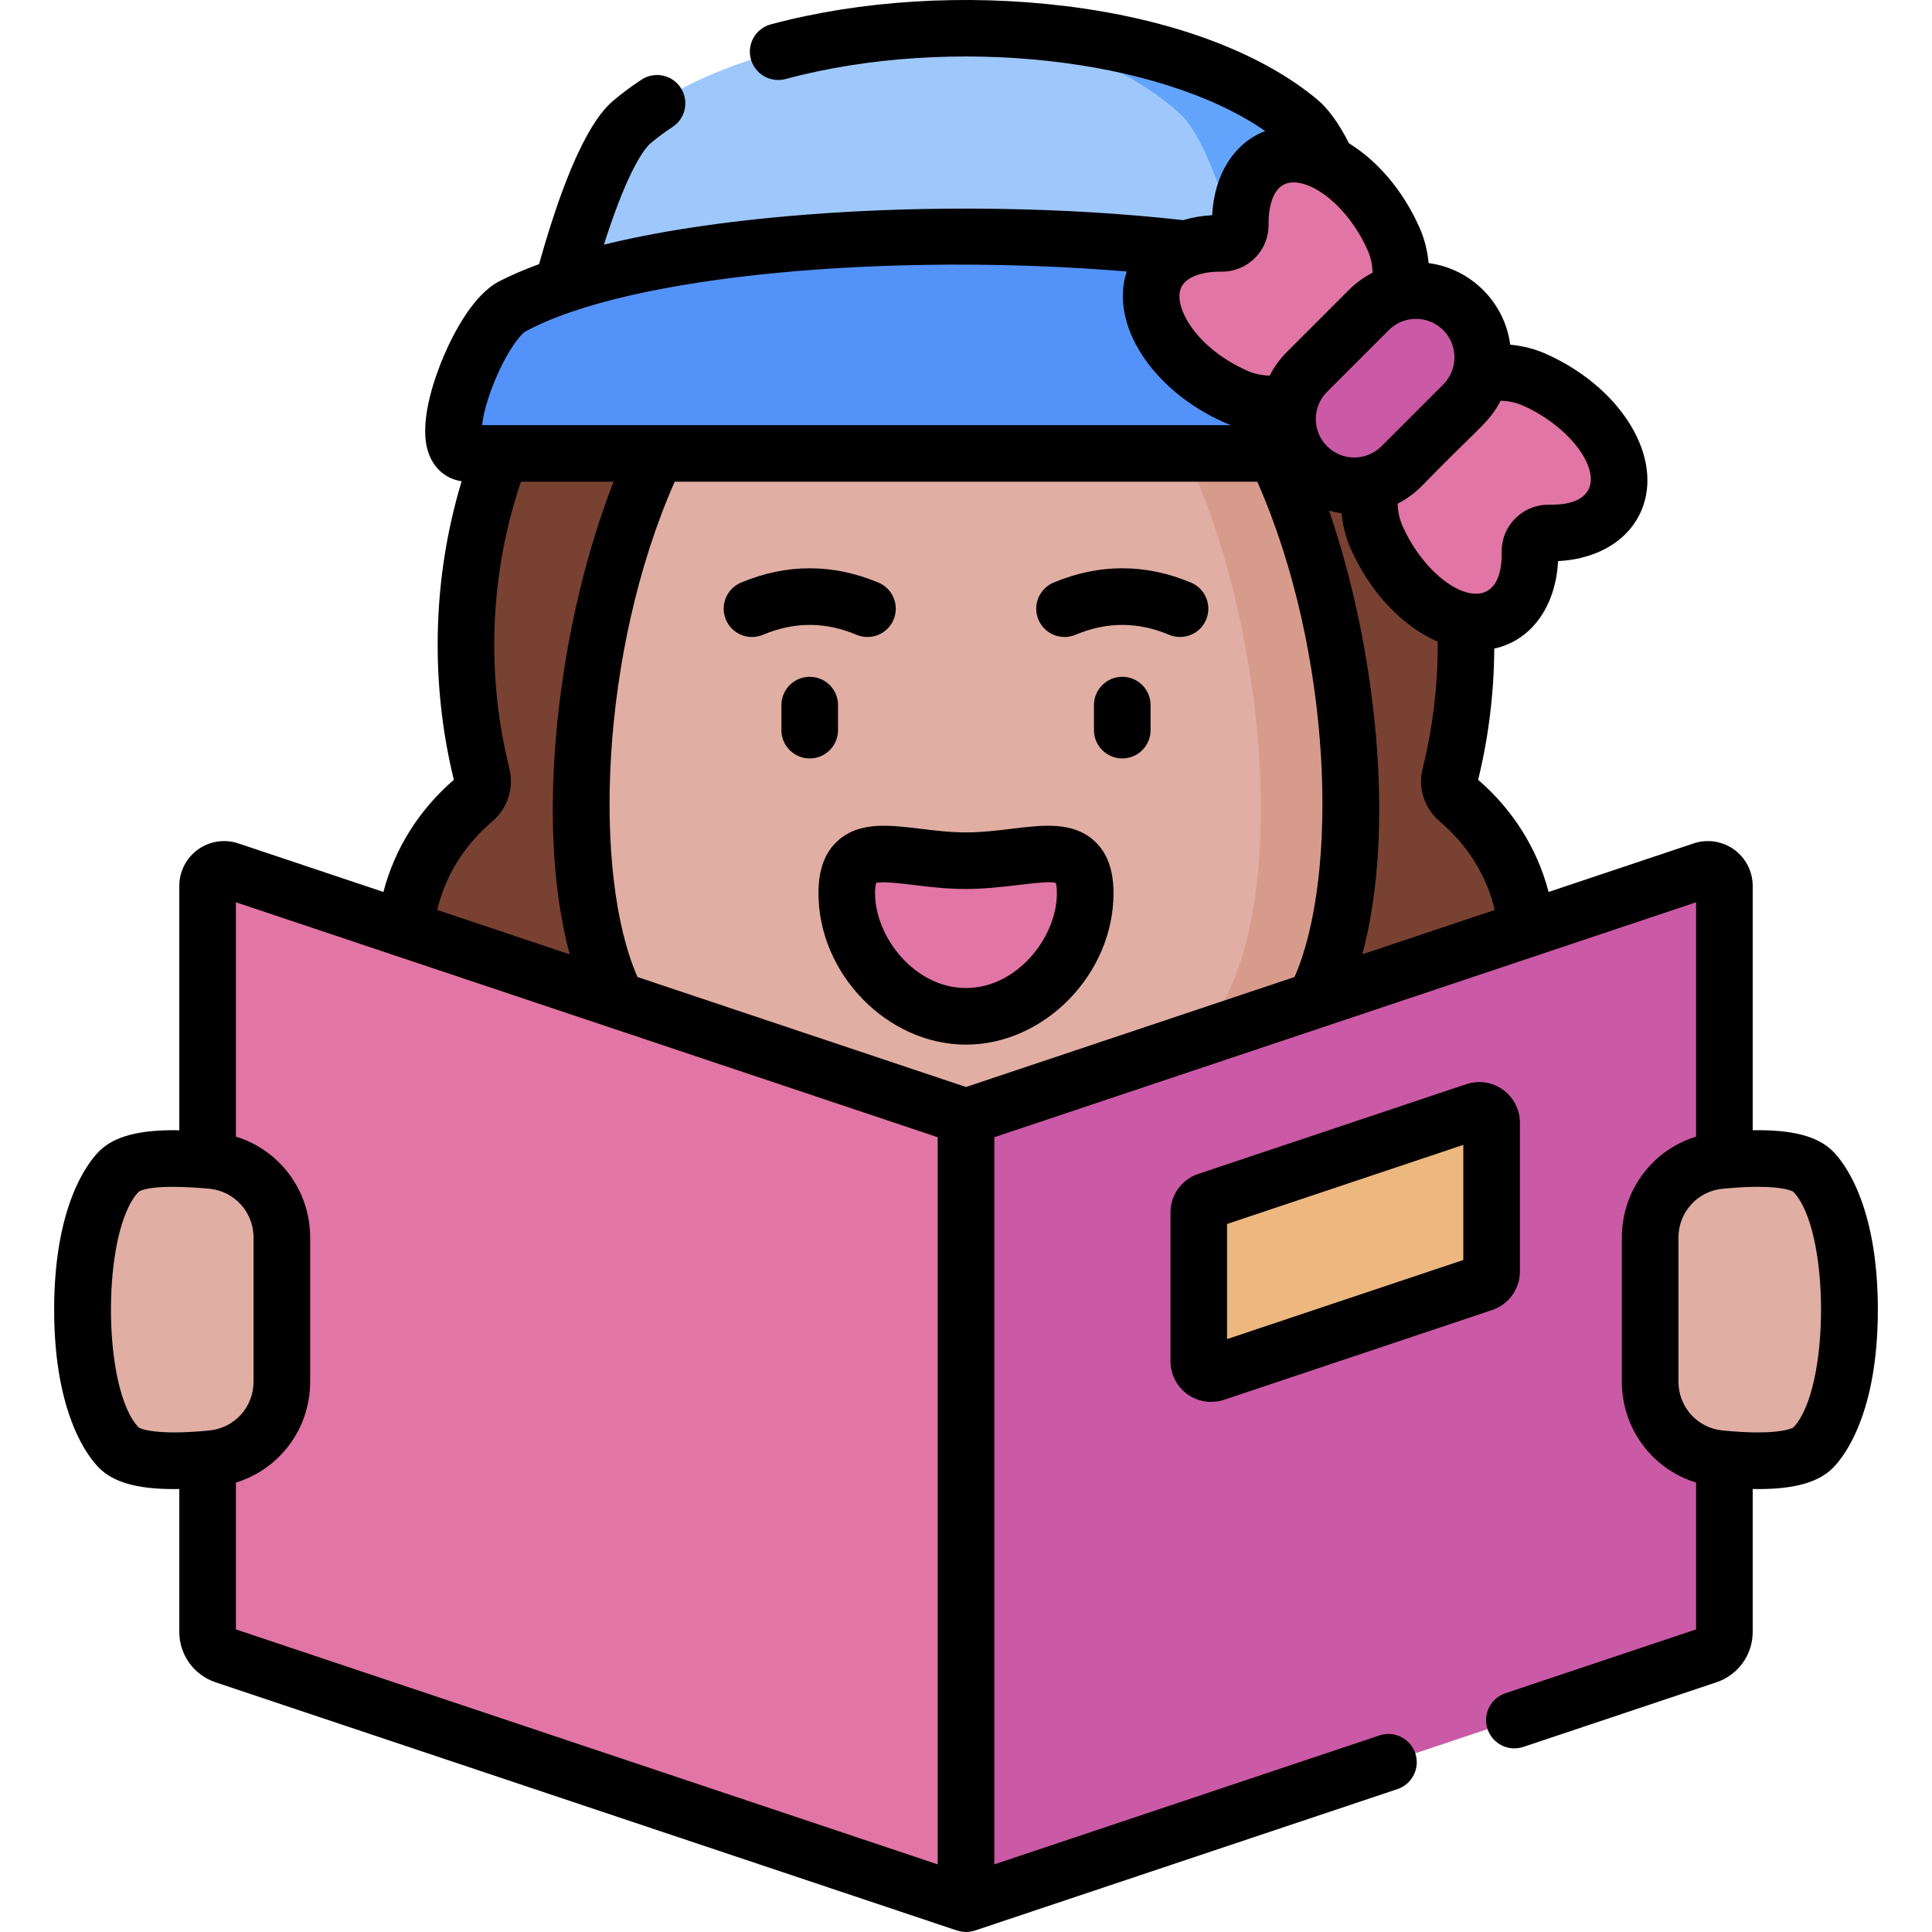 <svg id="Capa_1" enable-background="new 0 0 512 512" height="512" viewBox="0 0 512 512" width="512" xmlns="http://www.w3.org/2000/svg"><g><g><g><path d="m386.452 212.005c-1.924-1.632-2.751-4.136-2.157-6.521 2.753-11.054 4.223-22.645 4.223-34.594 0-22.425-5.161-43.596-14.309-62.307h-236.418c-9.148 18.711-14.309 39.882-14.309 62.307 0 11.949 1.47 23.54 4.223 34.594.594 2.385-.234 4.889-2.157 6.521-11.725 9.95-18.922 24.618-18.268 40.871 1.101 27.362 24.836 49.472 53.641 50.004 12.522.232 72.823 5.739 95.079 5.739s82.557-5.507 95.079-5.739c28.805-.532 52.54-22.642 53.641-50.004.654-16.254-6.543-30.922-18.268-40.871z" fill="#784132"/><path d="m191.239 94.721c-33.721 31.711-51.832 141.993-22.73 177.99 30.966 38.304 144.064 38.3 174.984 0 29.077-36.017 10.991-146.279-22.73-177.99-25.66-24.129-103.866-24.129-129.524 0z" fill="#e0aea2"/><path d="m320.761 94.721c-14.804-13.922-47.101-19.81-76.704-17.667 21.706 1.571 41.964 7.459 52.818 17.667 33.721 31.711 51.808 141.973 22.73 177.99-13.747 17.028-43.74 26.479-75.534 28.367 39.723 2.358 82.246-7.094 99.42-28.367 29.078-36.017 10.992-146.279-22.73-177.99z" fill="#d79b8c"/><path d="m167.698 32.108c39.252-32.811 137.33-32.811 176.581 0 12.091 10.107 22.742 60.34 22.742 60.34h-222.042s10.628-50.233 22.719-60.34z" fill="#9ec8fc"/><path d="m312.678 30.104c10.352 9.385 19.647 50.664 22.107 62.344h32.236s-10.651-50.233-22.742-60.34c-17.987-15.035-48.328-23.176-79.7-24.431 19.214 4.267 36.311 11.74 48.099 22.427z" fill="#62a4fb"/><path d="m376.209 81.17c-48.082-24.559-192.335-24.557-240.418 0-9.266 4.733-22.204 38.978-11.729 38.978h263.875c10.475 0-2.462-34.245-11.728-38.978z" fill="#5392f9"/><path d="m287.59 236.71c0 16.203-14.146 32.619-31.596 32.619s-31.596-16.416-31.596-32.619 14.146-8.626 31.596-8.626 31.596-7.578 31.596 8.626z" fill="#e175a5"/><g><path d="m256 295.968v208.532l196.51-65.79c2.675-.895 4.477-3.4 4.477-6.221v-197.734c0-2.988-2.929-5.096-5.762-4.147z" fill="#ca59a6"/><path d="m317.688 321.322v39.41c0 2.241 2.197 3.822 4.321 3.11l71.053-23.788c1.337-.448 2.239-1.7 2.239-3.11v-39.41c0-2.241-2.197-3.822-4.321-3.11l-71.053 23.788c-1.338.447-2.239 1.699-2.239 3.11z" fill="#ecb880"/><path d="m256 295.968v208.532l-196.51-65.79c-2.675-.895-4.477-3.4-4.477-6.221v-197.734c0-2.988 2.929-5.096 5.762-4.147z" fill="#e175a5"/></g><g fill="#e0aea2"><path d="m480.439 383.715c-3.848 3.848-14.798 3.812-24.7 2.832-10.471-1.036-18.427-9.886-18.427-20.407v-38.165c0-10.522 7.956-19.371 18.427-20.407 9.903-.98 20.852-1.016 24.7 2.832 12.961 12.959 12.961 60.354 0 73.315z"/><path d="m31.561 383.715c3.848 3.848 14.798 3.812 24.7 2.832 10.471-1.036 18.427-9.886 18.427-20.407v-38.165c0-10.522-7.956-19.371-18.427-20.407-9.903-.98-20.852-1.016-24.7 2.832-12.961 12.959-12.961 60.354 0 73.315z"/></g><g><path d="m362.062 97.839c.415-.093 14.133-19.005 7.291-34.471s-20.648-25.258-30.836-21.871c-6.509 2.164-9.962 9.184-9.826 18.004.043 2.784-2.182 5.01-4.967 4.967-8.82-.136-15.84 3.318-18.004 9.826-3.387 10.189 6.405 23.995 21.871 30.837s34.378-6.877 34.471-7.292z" fill="#e175a5"/><path d="m372.096 107.872c.093-.415 19.005-14.133 34.471-7.291s25.258 20.648 21.871 30.836c-2.164 6.509-9.184 9.962-18.004 9.826-2.784-.043-5.01 2.182-4.967 4.967.136 8.82-3.318 15.84-9.826 18.004-10.189 3.387-23.995-6.405-30.837-21.871-6.841-15.466 6.877-34.377 7.292-34.471z" fill="#e175a5"/><path d="m346.388 123.546c-6.912-6.912-6.912-18.12 0-25.032l16.349-16.349c6.912-6.912 18.12-6.912 25.032 0 6.912 6.912 6.912 18.12 0 25.032l-16.349 16.349c-6.912 6.913-18.119 6.913-25.032 0z" fill="#ca59a6"/></g></g></g><g><path d="m222.084 193.495v-6.635c0-4.142-3.358-7.5-7.5-7.5s-7.5 3.357-7.5 7.5v6.635c0 4.142 3.358 7.5 7.5 7.5s7.5-3.357 7.5-7.5z"/><path d="m226.994 168.227c3.805 1.594 8.209-.186 9.814-4.021 1.6-3.82-.201-8.214-4.021-9.814-12.08-5.058-24.328-5.056-36.404 0-3.82 1.601-5.62 5.995-4.02 9.815 1.601 3.82 5.994 5.619 9.815 4.02 8.346-3.496 16.464-3.496 24.816 0z"/><path d="m297.415 179.36c-4.142 0-7.5 3.357-7.5 7.5v6.635c0 4.142 3.357 7.5 7.5 7.5 4.142 0 7.5-3.357 7.5-7.5v-6.635c0-4.143-3.357-7.5-7.5-7.5z"/><path d="m315.618 154.391c-12.081-5.058-24.328-5.057-36.405 0-3.82 1.601-5.62 5.994-4.02 9.815 1.602 3.821 5.992 5.621 9.815 4.02 8.347-3.496 16.466-3.496 24.817 0 3.805 1.594 8.209-.186 9.814-4.021 1.6-3.82-.2-8.214-4.021-9.814z"/><path d="m268.091 219.633c-3.891.473-7.916.961-12.096.961s-8.204-.488-12.096-.961c-8.271-1.003-16.082-1.953-21.759 3.075-3.526 3.124-5.24 7.707-5.24 14.012 0 21.371 18.268 40.117 39.094 40.117s39.095-18.746 39.095-40.117c0-6.305-1.714-10.888-5.24-14.012-5.674-5.027-13.486-4.08-21.758-3.075zm-12.096 42.205c-13.57 0-24.095-13.502-24.095-25.118 0-1.529.173-2.361.289-2.746 1.726-.442 6.604.147 9.902.549 4.132.502 8.816 1.07 13.904 1.07 9.763 0 20.593-2.443 23.807-1.619.115.385.288 1.217.288 2.746 0 11.616-10.525 25.118-24.095 25.118z"/><path d="m402.794 336.949v-39.409c0-3.458-1.676-6.728-4.481-8.748-2.806-2.021-6.439-2.572-9.72-1.475l-71.053 23.788c-4.399 1.476-7.354 5.583-7.354 10.221v39.407c0 3.459 1.676 6.73 4.483 8.75 2.786 2.005 6.411 2.579 9.718 1.473l71.053-23.787c4.399-1.474 7.354-5.582 7.354-10.22zm-15-3.037-62.61 20.96v-30.507l62.61-20.961z"/><path d="m485.734 305.102c-3.972-3.973-10.696-5.764-21.252-5.575v-64.767c0-3.806-1.847-7.408-4.939-9.632-3.091-2.223-7.094-2.828-10.701-1.62l-38.45 12.872c-2.966-11.399-9.397-21.721-18.67-29.724 2.772-11.314 4.202-23.007 4.277-34.777.672-.148 1.339-.319 1.996-.538 8.746-2.901 14.316-11.448 14.917-22.635 11.164-.59 19.719-6.154 22.637-14.905 4.648-13.971-6.752-31.57-25.95-40.064-2.929-1.296-6.067-2.083-9.377-2.391-.721-5.46-3.194-10.508-7.155-14.467-3.96-3.961-9.007-6.434-14.467-7.155-.309-3.299-1.098-6.435-2.397-9.368-4.386-9.921-11.202-17.751-18.692-22.369-2.746-5.364-5.513-9.181-8.425-11.612-14.998-12.54-38.696-21.337-66.727-24.768-26.573-3.254-54.301-1.531-78.081 4.848-4 1.074-6.373 5.187-5.3 9.187 1.073 4.001 5.187 6.369 9.187 5.301 44.028-11.813 99.36-5.539 127.124 13.786-8.26 3.174-13.492 11.512-14.056 22.306-2.735.144-5.31.59-7.687 1.304-30.838-3.47-67.033-4.016-99.629-1.479-23.138 1.801-40.657 4.733-53.872 7.977 5.179-16.334 9.687-24.631 12.478-26.965 1.705-1.431 3.629-2.853 5.72-4.229 3.461-2.276 4.421-6.926 2.144-10.387-2.276-3.461-6.928-4.422-10.387-2.143-2.576 1.694-4.971 3.468-7.109 5.261-2.566 2.147-10.198 8.535-20.03 43.621-4.23 1.555-7.685 3.086-10.476 4.511-6.994 3.568-12.247 13.92-14.756 19.774-1.991 4.644-6.411 16.317-4.473 24.379 1.189 4.946 4.636 8.217 9.184 8.876-4.219 13.969-6.356 28.511-6.356 43.368 0 12.106 1.446 24.139 4.292 35.753-9.274 8.005-15.704 18.326-18.669 29.725l-38.445-12.871c-3.61-1.212-7.613-.605-10.706 1.619-3.093 2.225-4.939 5.825-4.939 9.631v64.767c-10.554-.188-17.278 1.602-21.252 5.576-2.796 2.795-11.916 14.083-11.916 41.959s9.121 39.165 11.917 41.96c3.785 3.785 10.051 5.599 19.762 5.599.482 0 .99-.014 1.489-.022v37.894c0 6.038 3.851 11.393 9.599 13.331l196.501 65.787c.158.053 1.115.28 1.216.296.037.006 1.034.094 1.166.094.591 0 .895-.052 1.362-.139.315-.059.715-.149 1.018-.251l111.955-37.479c3.928-1.315 6.046-5.565 4.731-9.493s-5.563-6.044-9.493-4.731l-102.072 34.171v-192.704l185.982-62.264v62.108c-11.53 3.54-19.677 14.213-19.677 26.76v38.164c0 12.547 8.147 23.22 19.677 26.76v38.909l-50.539 16.915c-3.928 1.314-6.046 5.564-4.731 9.493 1.31 3.912 5.545 6.049 9.493 4.731l51.193-17.135c5.732-1.933 9.584-7.288 9.584-13.326v-37.894c.499.009 1.007.022 1.489.022 9.711 0 15.978-1.813 19.763-5.598 2.795-2.795 11.915-14.084 11.915-41.96 0-27.874-9.121-39.163-11.915-41.958zm-89.607-63.946-35.113 11.755c8.97-33.069 3.711-81.189-8.793-117.564 1.087.297 2.197.522 3.325.671.309 3.306 1.096 6.443 2.392 9.373 5.233 11.816 13.912 20.673 23.067 24.657.002.283.01.572.01.854 0 11.103-1.348 22.129-4.011 32.792-1.276 5.172.481 10.549 4.592 14.037 7.39 6.266 12.419 14.434 14.531 23.425zm-140.127 46.912-87.054-29.144c-11.845-26.863-10.127-85.97 9.852-131.26h154.404c19.975 45.281 21.693 104.39 9.851 131.26zm154.532-154.312c-3.367-.045-6.579 1.242-8.965 3.636-2.383 2.391-3.662 5.576-3.601 8.943.287 19.476-18.517 10.588-26.311-7.015-.77-1.74-1.188-3.696-1.255-5.843 2.304-1.184 4.437-2.727 6.322-4.611 15.215-15.669 17.973-16.861 20.957-22.666 2.152.067 4.111.486 5.853 1.256 17.418 7.706 26.675 26.65 7 26.3zm-25.083-39.059c0 2.462-.944 5.169-2.988 7.213l-16.348 16.348c-2.025 2.026-4.724 2.988-7.213 2.988-2.724 0-5.285-1.061-7.212-2.987-4.065-4.065-3.899-10.527 0-14.425l16.348-16.348c1.927-1.928 4.488-2.988 7.213-2.988s5.285 1.061 7.213 2.988c1.926 1.926 2.987 4.486 2.987 7.211zm-52.884-26.332c2.384-2.385 3.67-5.565 3.621-8.966-.07-4.427 1.125-9.579 4.698-10.764 5.655-1.881 16.093 5.326 21.603 17.788.774 1.749 1.194 3.706 1.261 5.846-2.302 1.184-4.434 2.726-6.318 4.609l-16.348 16.348c-1.883 1.884-3.426 4.015-4.609 6.318-2.152-.067-4.111-.487-5.852-1.257-13.49-5.965-19.451-16.608-17.784-21.617 1.25-3.763 6.819-4.728 10.774-4.683 3.358.052 6.557-1.225 8.954-3.622zm-201.313 32.214c3.379-8.03 6.875-12.127 7.955-12.713 27.896-15.16 97.323-21.067 159.395-15.923-4.647 13.975 6.752 31.572 25.951 40.061.539.239 1.087.456 1.639.661h-198.435c.284-2.532 1.231-6.706 3.495-12.086zm-.844 117.149c4.106-3.484 5.865-8.863 4.583-14.055-2.658-10.644-4.006-21.67-4.006-32.771 0-14.881 2.38-29.4 7.067-43.238h24.549c-14.494 37.036-21.236 89.794-11.617 125.247l-35.111-11.755c2.113-8.991 7.142-17.16 14.535-23.428zm-93.623 160.597c-9.844-10.097-9.843-52.429 0-62.527 3.413-1.982 14.809-1.152 18.746-.762 6.651.658 11.666 6.222 11.666 12.943v38.164c0 6.72-5.015 12.285-11.665 12.943-14.416 1.426-18.316-.513-18.747-.761zm25.733 14.579c11.53-3.54 19.677-14.213 19.677-26.76v-38.164c0-12.547-8.148-23.22-19.677-26.76v-62.11l185.982 62.265v192.703l-185.982-62.265zm412.697-14.578c-.432.248-4.337 2.186-18.746.761-6.65-.658-11.665-6.222-11.665-12.943v-38.164c0-6.72 5.014-12.285 11.665-12.943.429-.042 1.283-.12 1.296-.121 3.219-.286 5.878-.398 8.063-.398 6.875 0 9.071 1.098 9.387 1.28 9.844 10.098 9.844 52.43 0 62.528z"/></g></g></svg>
